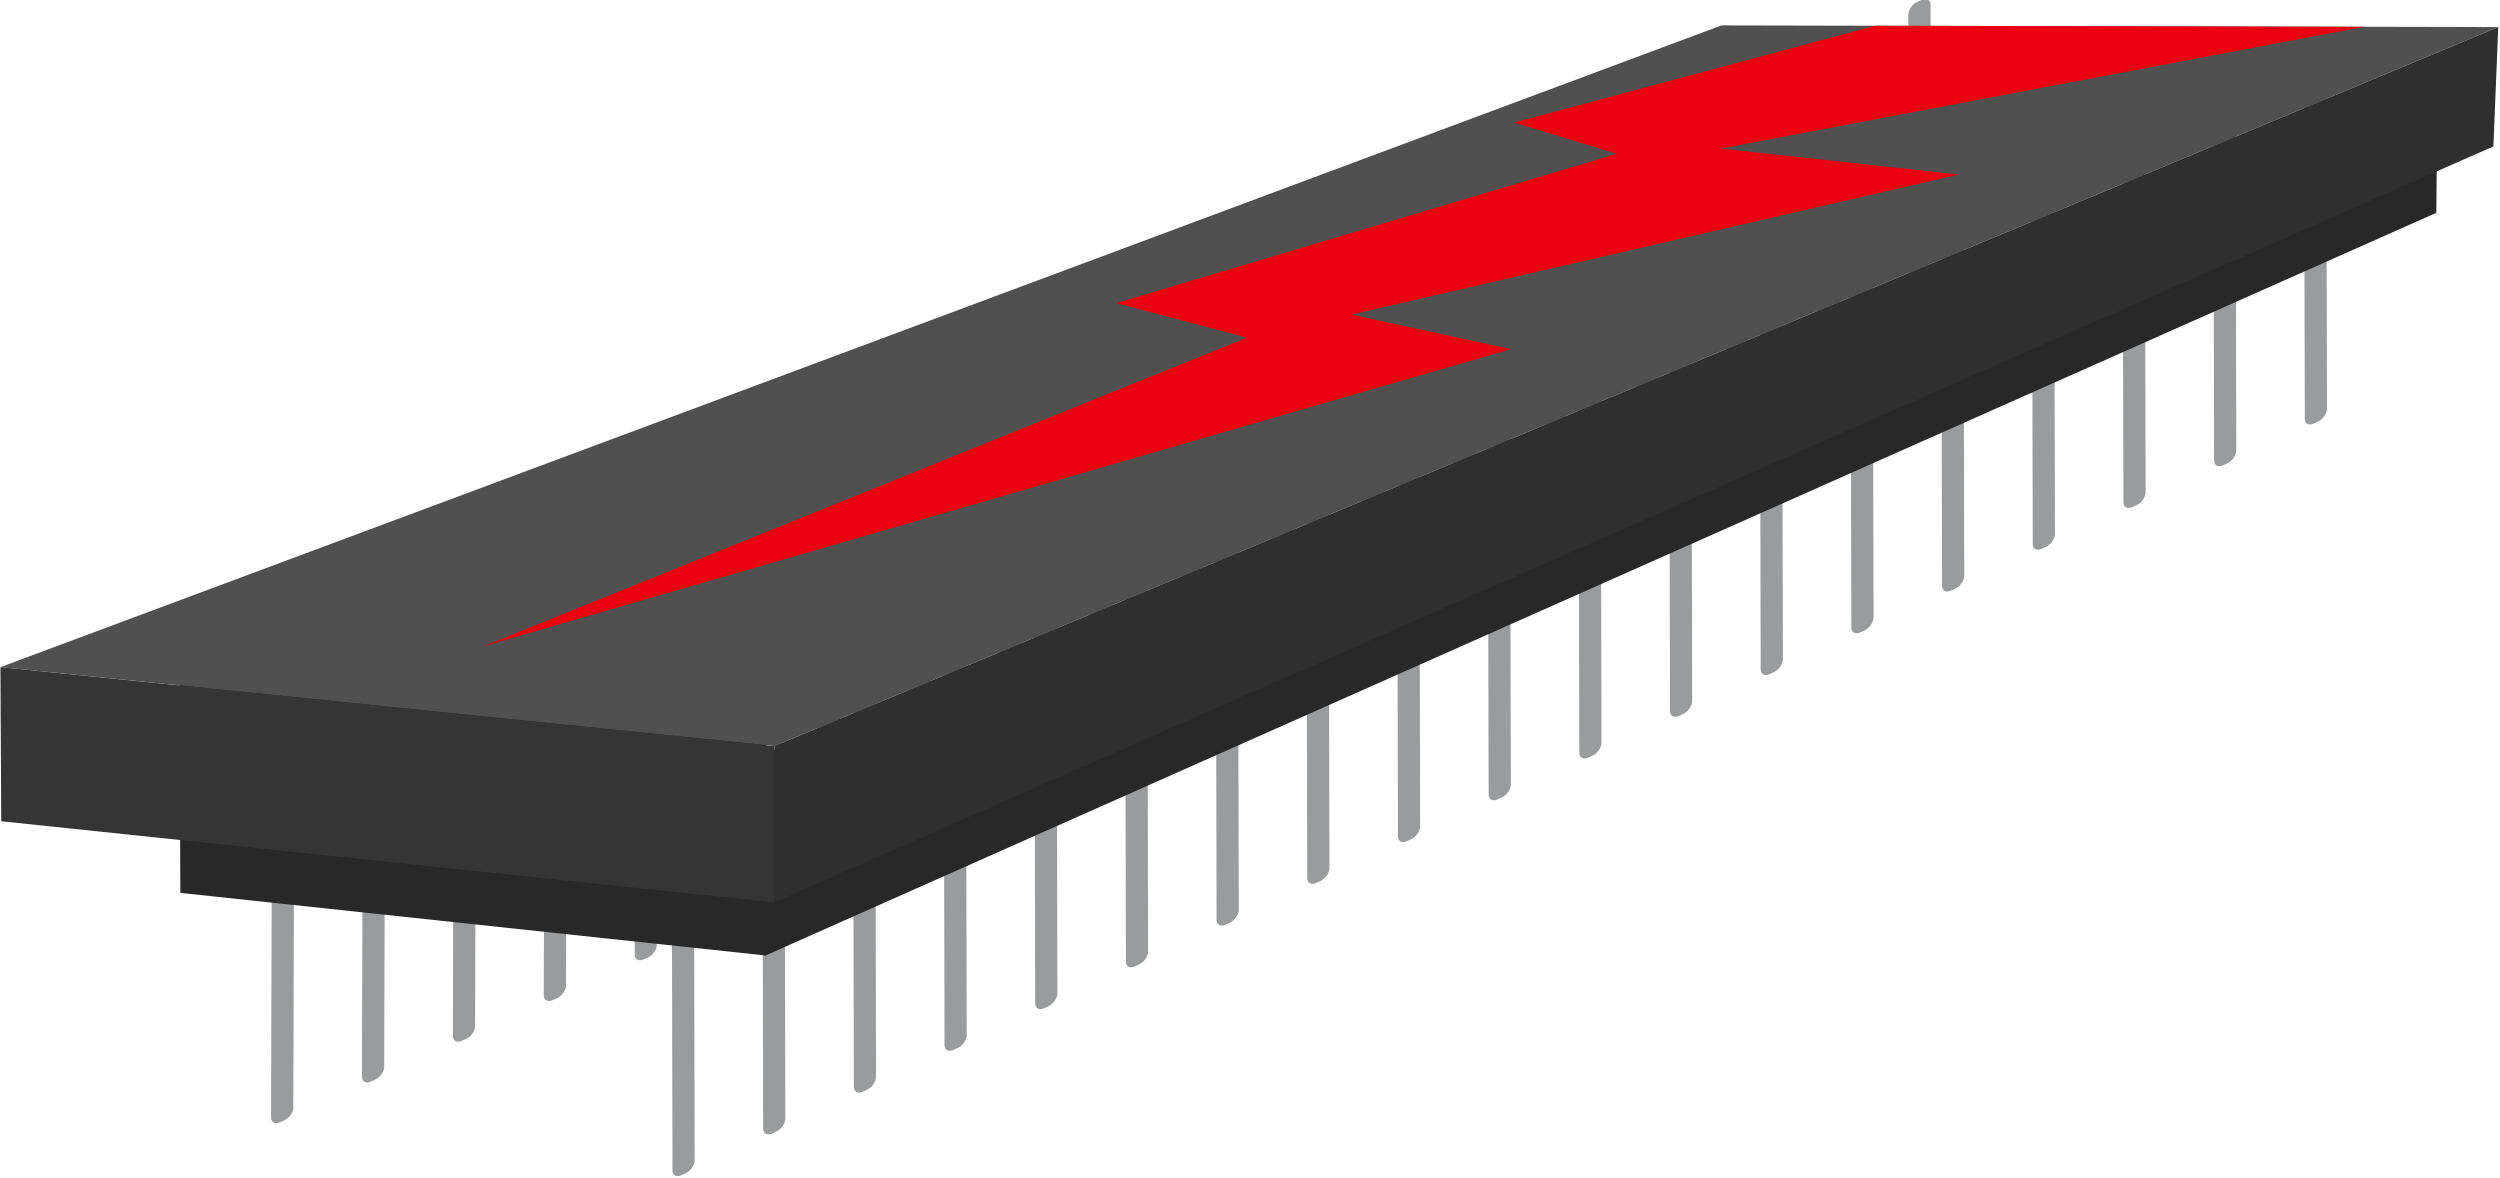 <?xml version="1.0" encoding="UTF-8" standalone="no"?>
<!-- Created with Inkscape (http://www.inkscape.org/) -->

<svg
   xmlns:dc="http://purl.org/dc/elements/1.1/"
   xmlns:cc="http://creativecommons.org/ns#"
   xmlns:rdf="http://www.w3.org/1999/02/22-rdf-syntax-ns#"
   xmlns:svg="http://www.w3.org/2000/svg"
   xmlns="http://www.w3.org/2000/svg"
   xmlns:sodipodi="http://sodipodi.sourceforge.net/DTD/sodipodi-0.dtd"
   xmlns:inkscape="http://www.inkscape.org/namespaces/inkscape"
   viewBox="0 0 295.582 139.281"
   sodipodi:docname="module.svg"
   inkscape:version="0.49 r12742"
   version="1.1"
   id="svg11823"
   height="139.281"
   width="295.582">
  <sodipodi:namedview
     id="base"
     pagecolor="#ffffff"
     bordercolor="#666666"
     borderopacity="1.0"
     inkscape:pageopacity="1"
     inkscape:pageshadow="2"
     inkscape:zoom="0.83864849"
     inkscape:cx="387.02898"
     inkscape:cy="1.9243124"
     inkscape:document-units="px"
     inkscape:current-layer="layer1"
     showgrid="false"
     borderlayer="true"
     inkscape:showpageshadow="false"
     showguides="true"
     inkscape:guide-bbox="true"
     inkscape:snap-global="false"
     inkscape:object-paths="true"
     inkscape:snap-intersection-paths="true"
     inkscape:object-nodes="true"
     inkscape:snap-midpoints="true"
     inkscape:snap-smooth-nodes="true"
     fit-margin-top="0"
     fit-margin-left="0"
     fit-margin-right="0"
     fit-margin-bottom="0"
     inkscape:snap-nodes="true"
     inkscape:snap-page="true">
    <sodipodi:guide
       orientation="-0.347,0.938"
       position="42.484,55.07"
       id="guide29688" />
  </sodipodi:namedview>
  <defs
     id="defs11825" />
  <g
     transform="translate(-422.855,-134.053)"
     id="layer1"
     inkscape:groupmode="layer"
     inkscape:label="Layer 1">
    <g
       id="g20037">
      <g
         transform="matrix(0.541,-9.9135635e-5,-0.025,0.541,420.195,3.807)"
         id="g10915-0">
        <path
           inkscape:connector-curvature="0"
           d="m 84.874,401.367 c 0,0 0.961,-0.439 0.961,-0.439 0.504,-0.23 0.996,-0.247 1.369,-0.046 0.372,0.201 0.594,0.604 0.616,1.119 0,0 3.507,80.79 3.507,80.79 0.022,0.515 -0.156,1.101 -0.497,1.628 -0.341,0.527 -0.815,0.953 -1.319,1.183 0,0 -0.961,0.439 -0.961,0.439 -0.504,0.23 -0.996,0.247 -1.369,0.046 -0.372,-0.201 -0.594,-0.604 -0.616,-1.119 0,0 -3.507,-80.79 -3.507,-80.79 -0.022,-0.515 0.156,-1.101 0.497,-1.628 0.341,-0.527 0.815,-0.953 1.319,-1.183 m 19.455,-8.895 c 0,0 0.961,-0.439 0.961,-0.439 0.504,-0.23 0.996,-0.247 1.369,-0.046 0.372,0.201 0.594,0.604 0.616,1.119 0,0 3.507,80.79 3.507,80.79 0.022,0.515 -0.156,1.101 -0.497,1.628 -0.341,0.527 -0.815,0.953 -1.319,1.183 0,0 -0.961,0.439 -0.961,0.439 -0.504,0.23 -0.996,0.247 -1.369,0.046 -0.372,-0.201 -0.594,-0.604 -0.616,-1.119 0,0 -3.507,-80.79 -3.507,-80.79 -0.022,-0.515 0.156,-1.101 0.497,-1.628 0.341,-0.527 0.815,-0.953 1.319,-1.183 m 19.455,-8.895 c 0,0 0.961,-0.439 0.961,-0.439 0.504,-0.23 0.996,-0.247 1.369,-0.046 0.372,0.201 0.594,0.604 0.616,1.119 0,0 3.507,80.79 3.507,80.79 0.022,0.515 -0.156,1.101 -0.497,1.628 -0.341,0.527 -0.815,0.953 -1.319,1.183 0,0 -0.961,0.439 -0.961,0.439 -0.504,0.23 -0.996,0.247 -1.369,0.046 -0.372,-0.201 -0.594,-0.604 -0.616,-1.119 0,0 -3.507,-80.79 -3.507,-80.79 -0.022,-0.515 0.156,-1.101 0.497,-1.628 0.341,-0.527 0.815,-0.953 1.319,-1.183 m 19.455,-8.895 c 0,0 0.961,-0.439 0.961,-0.439 0.504,-0.23 0.996,-0.247 1.369,-0.046 0.372,0.201 0.594,0.604 0.616,1.119 0,0 3.507,80.79 3.507,80.79 0.022,0.515 -0.156,1.101 -0.497,1.628 -0.341,0.527 -0.815,0.953 -1.319,1.183 0,0 -0.961,0.439 -0.961,0.439 -0.504,0.23 -0.996,0.247 -1.369,0.046 -0.372,-0.201 -0.594,-0.604 -0.616,-1.119 0,0 -3.507,-80.79 -3.507,-80.79 -0.022,-0.515 0.156,-1.101 0.497,-1.628 0.341,-0.527 0.815,-0.953 1.319,-1.183 m 19.455,-8.895 c 0,0 0.961,-0.439 0.961,-0.439 0.504,-0.23 0.996,-0.247 1.369,-0.046 0.372,0.201 0.594,0.604 0.616,1.119 0,0 3.507,80.79 3.507,80.79 0.022,0.515 -0.156,1.101 -0.497,1.628 -0.341,0.527 -0.815,0.953 -1.319,1.183 0,0 -0.961,0.439 -0.961,0.439 -0.504,0.23 -0.996,0.247 -1.369,0.046 -0.372,-0.201 -0.594,-0.604 -0.616,-1.119 0,0 -3.507,-80.79 -3.507,-80.79 -0.022,-0.515 0.156,-1.101 0.497,-1.628 0.341,-0.527 0.815,-0.953 1.319,-1.183 m 19.455,-8.895 c 0,0 0.961,-0.439 0.961,-0.439 0.504,-0.23 0.996,-0.247 1.369,-0.046 0.372,0.201 0.594,0.604 0.616,1.119 0,0 3.507,80.79 3.507,80.79 0.022,0.515 -0.156,1.101 -0.497,1.628 -0.341,0.527 -0.815,0.953 -1.319,1.183 0,0 -0.961,0.439 -0.961,0.439 -0.504,0.23 -0.996,0.247 -1.369,0.046 -0.372,-0.201 -0.594,-0.604 -0.616,-1.119 0,0 -3.507,-80.79 -3.507,-80.79 -0.022,-0.515 0.156,-1.101 0.497,-1.628 0.341,-0.527 0.815,-0.953 1.319,-1.183 m 19.455,-8.895 c 0,0 0.961,-0.439 0.961,-0.439 0.504,-0.23 0.996,-0.247 1.369,-0.046 0.372,0.201 0.594,0.604 0.616,1.119 0,0 3.507,80.79 3.507,80.79 0.022,0.515 -0.156,1.101 -0.497,1.628 -0.341,0.527 -0.815,0.953 -1.319,1.183 0,0 -0.961,0.439 -0.961,0.439 -0.504,0.23 -0.996,0.247 -1.369,0.046 -0.372,-0.201 -0.594,-0.604 -0.616,-1.119 0,0 -3.507,-80.79 -3.507,-80.79 -0.022,-0.515 0.156,-1.101 0.497,-1.628 0.341,-0.527 0.815,-0.953 1.319,-1.183 m 19.455,-8.895 c 0,0 0.961,-0.439 0.961,-0.439 0.504,-0.23 0.996,-0.247 1.369,-0.046 0.372,0.201 0.594,0.604 0.616,1.119 0,0 3.507,80.79 3.507,80.79 0.022,0.515 -0.156,1.101 -0.497,1.628 -0.341,0.527 -0.815,0.953 -1.319,1.183 0,0 -0.961,0.439 -0.961,0.439 -0.504,0.23 -0.996,0.247 -1.369,0.046 -0.372,-0.201 -0.594,-0.604 -0.616,-1.119 0,0 -3.507,-80.79 -3.507,-80.79 -0.022,-0.515 0.156,-1.101 0.497,-1.628 0.341,-0.527 0.815,-0.953 1.319,-1.183 m 19.455,-8.895 c 0,0 0.961,-0.439 0.961,-0.439 0.504,-0.23 0.996,-0.247 1.369,-0.046 0.372,0.201 0.594,0.604 0.616,1.119 0,0 3.507,80.79 3.507,80.79 0.022,0.515 -0.156,1.101 -0.497,1.628 -0.341,0.527 -0.815,0.953 -1.319,1.183 0,0 -0.961,0.439 -0.961,0.439 -0.504,0.23 -0.996,0.247 -1.369,0.046 -0.372,-0.201 -0.594,-0.604 -0.616,-1.119 0,0 -3.507,-80.79 -3.507,-80.79 -0.022,-0.515 0.156,-1.101 0.497,-1.628 0.341,-0.527 0.815,-0.953 1.319,-1.183 m 19.455,-8.895 c 0,0 0.961,-0.439 0.961,-0.439 0.504,-0.23 0.996,-0.247 1.369,-0.046 0.372,0.201 0.594,0.604 0.616,1.119 0,0 3.507,80.79 3.507,80.79 0.022,0.515 -0.156,1.101 -0.497,1.628 -0.341,0.527 -0.815,0.953 -1.319,1.183 0,0 -0.961,0.439 -0.961,0.439 -0.504,0.23 -0.996,0.247 -1.369,0.046 -0.372,-0.201 -0.594,-0.604 -0.616,-1.119 0,0 -3.507,-80.79 -3.507,-80.79 -0.022,-0.515 0.156,-1.101 0.497,-1.628 0.341,-0.527 0.815,-0.953 1.319,-1.183 m 19.455,-8.895 c 0,0 0.961,-0.439 0.961,-0.439 0.504,-0.23 0.996,-0.247 1.369,-0.046 0.372,0.201 0.594,0.604 0.616,1.119 0,0 3.507,80.79 3.507,80.79 0.022,0.515 -0.156,1.101 -0.497,1.628 -0.341,0.527 -0.815,0.953 -1.319,1.183 0,0 -0.961,0.439 -0.961,0.439 -0.504,0.23 -0.996,0.247 -1.369,0.046 -0.372,-0.201 -0.594,-0.604 -0.616,-1.119 0,0 -3.507,-80.79 -3.507,-80.79 -0.022,-0.515 0.156,-1.101 0.497,-1.628 0.341,-0.527 0.815,-0.953 1.319,-1.183 m 19.455,-8.895 c 0,0 0.961,-0.439 0.961,-0.439 0.504,-0.23 0.996,-0.247 1.369,-0.046 0.372,0.201 0.594,0.604 0.616,1.119 0,0 3.507,80.79 3.507,80.79 0.022,0.515 -0.156,1.101 -0.497,1.628 -0.341,0.527 -0.815,0.953 -1.319,1.183 0,0 -0.961,0.439 -0.961,0.439 -0.504,0.23 -0.996,0.247 -1.369,0.045 -0.372,-0.201 -0.594,-0.604 -0.616,-1.119 0,0 -3.507,-80.79 -3.507,-80.79 -0.022,-0.515 0.156,-1.101 0.497,-1.628 0.341,-0.527 0.815,-0.953 1.319,-1.183 m 19.455,-8.895 c 0,0 0.961,-0.439 0.961,-0.439 0.504,-0.23 0.996,-0.247 1.369,-0.046 0.372,0.201 0.594,0.604 0.616,1.119 0,0 3.507,80.79 3.507,80.79 0.022,0.515 -0.156,1.101 -0.497,1.628 -0.341,0.527 -0.815,0.953 -1.319,1.183 0,0 -0.961,0.439 -0.961,0.439 -0.504,0.23 -0.996,0.247 -1.369,0.046 -0.372,-0.201 -0.594,-0.604 -0.616,-1.119 0,0 -3.507,-80.79 -3.507,-80.79 -0.022,-0.515 0.156,-1.101 0.497,-1.628 0.341,-0.527 0.815,-0.953 1.319,-1.183 m 19.455,-8.895 c 0,0 0.961,-0.439 0.961,-0.439 0.504,-0.23 0.996,-0.247 1.369,-0.046 0.372,0.201 0.594,0.604 0.616,1.119 0,0 3.507,80.79 3.507,80.79 0.022,0.515 -0.156,1.101 -0.497,1.628 -0.341,0.527 -0.815,0.953 -1.319,1.183 0,0 -0.961,0.439 -0.961,0.439 -0.504,0.23 -0.996,0.247 -1.369,0.046 -0.372,-0.201 -0.594,-0.604 -0.616,-1.119 0,0 -3.507,-80.79 -3.507,-80.79 -0.022,-0.515 0.156,-1.101 0.497,-1.628 0.341,-0.527 0.815,-0.953 1.319,-1.183 m 19.455,-8.895 c 0,0 0.961,-0.439 0.961,-0.439 0.504,-0.23 0.996,-0.247 1.369,-0.046 0.372,0.201 0.594,0.604 0.616,1.119 0,0 3.507,80.79 3.507,80.79 0.022,0.515 -0.156,1.101 -0.497,1.628 -0.341,0.527 -0.815,0.953 -1.319,1.183 0,0 -0.961,0.439 -0.961,0.439 -0.504,0.23 -0.996,0.247 -1.369,0.046 -0.372,-0.201 -0.594,-0.604 -0.616,-1.119 0,0 -3.507,-80.79 -3.507,-80.79 -0.022,-0.515 0.156,-1.101 0.497,-1.628 0.341,-0.527 0.815,-0.953 1.319,-1.183 m 19.455,-8.895 c 0,0 0.961,-0.439 0.961,-0.439 0.504,-0.23 0.996,-0.247 1.369,-0.046 0.372,0.201 0.594,0.604 0.616,1.119 0,0 3.507,80.79 3.507,80.79 0.022,0.515 -0.156,1.101 -0.497,1.628 -0.341,0.527 -0.815,0.953 -1.319,1.183 0,0 -0.961,0.439 -0.961,0.439 -0.504,0.23 -0.996,0.247 -1.369,0.046 -0.372,-0.201 -0.594,-0.604 -0.616,-1.119 0,0 -3.507,-80.79 -3.507,-80.79 -0.022,-0.515 0.156,-1.101 0.497,-1.628 0.341,-0.527 0.815,-0.953 1.319,-1.183 m 19.455,-8.895 c 0,0 0.961,-0.439 0.961,-0.439 0.504,-0.23 0.996,-0.247 1.369,-0.046 0.372,0.201 0.594,0.604 0.616,1.119 0,0 3.507,80.79 3.507,80.79 0.022,0.515 -0.156,1.101 -0.497,1.628 -0.341,0.527 -0.815,0.953 -1.319,1.183 0,0 -0.961,0.439 -0.961,0.439 -0.504,0.23 -0.996,0.247 -1.369,0.045 -0.372,-0.201 -0.594,-0.604 -0.616,-1.119 0,0 -3.507,-80.79 -3.507,-80.79 -0.022,-0.515 0.156,-1.101 0.497,-1.628 0.341,-0.527 0.815,-0.953 1.319,-1.183 m 19.455,-8.895 c 0,0 0.961,-0.439 0.961,-0.439 0.504,-0.23 0.996,-0.247 1.369,-0.046 0.372,0.201 0.594,0.604 0.616,1.119 0,0 3.507,80.79 3.507,80.79 0.022,0.515 -0.156,1.101 -0.497,1.628 -0.341,0.527 -0.815,0.953 -1.319,1.183 0,0 -0.961,0.439 -0.961,0.439 -0.504,0.23 -0.996,0.247 -1.369,0.046 -0.372,-0.201 -0.594,-0.604 -0.616,-1.119 0,0 -3.507,-80.79 -3.507,-80.79 -0.022,-0.515 0.156,-1.101 0.497,-1.628 0.341,-0.527 0.815,-0.953 1.319,-1.183 m 19.455,-8.895 c 0,0 0.961,-0.439 0.961,-0.439 0.504,-0.23 0.996,-0.247 1.369,-0.046 0.372,0.201 0.594,0.604 0.616,1.119 0,0 3.507,80.79 3.507,80.79 0.022,0.515 -0.156,1.101 -0.497,1.628 -0.341,0.527 -0.815,0.953 -1.319,1.183 0,0 -0.961,0.439 -0.961,0.439 -0.504,0.23 -0.996,0.247 -1.369,0.046 -0.372,-0.201 -0.594,-0.604 -0.616,-1.119 0,0 -3.507,-80.79 -3.507,-80.79 -0.022,-0.515 0.156,-1.101 0.497,-1.628 0.341,-0.527 0.815,-0.953 1.319,-1.183"
           id="path29686-3"
           style="color:#000000;fill:#9a9b9c;fill-opacity:1;fill-rule:nonzero;stroke:none;stroke-width:8;marker:none;visibility:visible;display:inline;overflow:visible;enable-background:accumulate" />
        <path
           style="color:#000000;fill:#9a9b9c;fill-opacity:1;fill-rule:nonzero;stroke:none;stroke-width:8;marker:none;visibility:visible;display:inline;overflow:visible;enable-background:accumulate"
           id="path6103-7"
           d="m 172.722,412.938 c 0,0 0.958,-0.451 0.958,-0.451 0.503,-0.236 0.994,-0.258 1.367,-0.061 0.373,0.197 0.596,0.597 0.621,1.112 0,0 3.908,80.802 3.908,80.802 0.025,0.515 -0.151,1.103 -0.489,1.634 -0.338,0.531 -0.81,0.963 -1.312,1.199 0,0 -0.958,0.451 -0.958,0.451 -0.503,0.236 -0.994,0.258 -1.367,0.061 -0.373,-0.197 -0.596,-0.597 -0.621,-1.112 0,0 -3.908,-80.802 -3.908,-80.802 -0.025,-0.515 0.151,-1.103 0.489,-1.634 0.338,-0.531 0.81,-0.963 1.312,-1.199 m 19.397,-9.122 c 0,0 0.958,-0.451 0.958,-0.451 0.503,-0.236 0.994,-0.258 1.367,-0.061 0.373,0.197 0.596,0.597 0.621,1.112 0,0 3.908,80.802 3.908,80.802 0.025,0.515 -0.151,1.103 -0.489,1.634 -0.338,0.531 -0.81,0.963 -1.312,1.199 0,0 -0.958,0.451 -0.958,0.451 -0.503,0.236 -0.994,0.258 -1.367,0.061 -0.373,-0.197 -0.596,-0.597 -0.621,-1.112 0,0 -3.908,-80.802 -3.908,-80.802 -0.025,-0.515 0.151,-1.103 0.489,-1.634 0.338,-0.531 0.81,-0.963 1.312,-1.199 m 19.397,-9.122 c 0,0 0.958,-0.451 0.958,-0.451 0.503,-0.236 0.994,-0.258 1.367,-0.061 0.373,0.197 0.596,0.597 0.621,1.112 0,0 3.908,80.802 3.908,80.802 0.025,0.515 -0.151,1.103 -0.489,1.634 -0.338,0.531 -0.81,0.963 -1.312,1.199 0,0 -0.958,0.451 -0.958,0.451 -0.503,0.236 -0.994,0.258 -1.367,0.061 -0.373,-0.197 -0.596,-0.597 -0.621,-1.112 0,0 -3.908,-80.802 -3.908,-80.802 -0.025,-0.515 0.151,-1.103 0.489,-1.634 0.338,-0.531 0.81,-0.963 1.312,-1.199 m 19.397,-9.122 c 0,0 0.958,-0.451 0.958,-0.451 0.503,-0.236 0.994,-0.258 1.367,-0.061 0.373,0.197 0.596,0.597 0.621,1.112 0,0 3.908,80.802 3.908,80.802 0.025,0.515 -0.151,1.103 -0.489,1.634 -0.338,0.531 -0.81,0.963 -1.312,1.199 0,0 -0.958,0.451 -0.958,0.451 -0.503,0.236 -0.994,0.258 -1.367,0.061 -0.373,-0.197 -0.596,-0.597 -0.621,-1.112 0,0 -3.908,-80.802 -3.908,-80.802 -0.025,-0.515 0.151,-1.103 0.489,-1.634 0.338,-0.531 0.81,-0.963 1.312,-1.199 m 19.397,-9.122 c 0,0 0.958,-0.451 0.958,-0.451 0.503,-0.236 0.994,-0.258 1.367,-0.061 0.373,0.197 0.596,0.597 0.621,1.112 0,0 3.908,80.802 3.908,80.802 0.025,0.515 -0.151,1.103 -0.489,1.634 -0.338,0.531 -0.81,0.963 -1.312,1.199 0,0 -0.958,0.451 -0.958,0.451 -0.503,0.236 -0.994,0.258 -1.367,0.061 -0.373,-0.197 -0.596,-0.597 -0.621,-1.112 0,0 -3.908,-80.802 -3.908,-80.802 -0.025,-0.515 0.151,-1.103 0.489,-1.634 0.338,-0.531 0.81,-0.963 1.312,-1.199 m 19.397,-9.122 c 0,0 0.958,-0.451 0.958,-0.451 0.503,-0.236 0.994,-0.258 1.367,-0.061 0.373,0.197 0.596,0.597 0.621,1.113 0,0 3.908,80.802 3.908,80.802 0.025,0.515 -0.151,1.103 -0.489,1.634 -0.338,0.531 -0.81,0.963 -1.312,1.199 0,0 -0.958,0.451 -0.958,0.451 -0.503,0.236 -0.994,0.258 -1.367,0.061 -0.373,-0.197 -0.596,-0.597 -0.621,-1.112 0,0 -3.908,-80.802 -3.908,-80.802 -0.025,-0.515 0.151,-1.103 0.489,-1.634 0.338,-0.531 0.81,-0.963 1.312,-1.199 m 19.397,-9.122 c 0,0 0.958,-0.451 0.958,-0.451 0.503,-0.236 0.994,-0.258 1.367,-0.061 0.373,0.197 0.596,0.597 0.621,1.113 0,0 3.908,80.802 3.908,80.802 0.025,0.515 -0.151,1.103 -0.489,1.634 -0.338,0.531 -0.81,0.963 -1.312,1.199 0,0 -0.958,0.451 -0.958,0.451 -0.503,0.236 -0.994,0.258 -1.367,0.061 -0.373,-0.197 -0.596,-0.597 -0.621,-1.112 0,0 -3.908,-80.802 -3.908,-80.802 -0.025,-0.515 0.151,-1.103 0.489,-1.634 0.338,-0.531 0.81,-0.963 1.312,-1.199 m 19.397,-9.122 c 0,0 0.958,-0.451 0.958,-0.451 0.503,-0.236 0.994,-0.258 1.367,-0.061 0.373,0.197 0.597,0.597 0.621,1.112 0,0 3.908,80.802 3.908,80.802 0.025,0.515 -0.151,1.103 -0.489,1.634 -0.338,0.531 -0.81,0.963 -1.312,1.199 0,0 -0.958,0.451 -0.958,0.451 -0.503,0.236 -0.994,0.258 -1.367,0.061 -0.373,-0.197 -0.596,-0.597 -0.621,-1.112 0,0 -3.908,-80.802 -3.908,-80.802 -0.025,-0.515 0.151,-1.103 0.489,-1.634 0.338,-0.531 0.81,-0.963 1.312,-1.199 m 19.397,-9.122 c 0,0 0.958,-0.451 0.958,-0.451 0.503,-0.236 0.994,-0.258 1.367,-0.061 0.373,0.197 0.596,0.597 0.621,1.112 0,0 3.908,80.802 3.908,80.802 0.025,0.515 -0.151,1.103 -0.489,1.634 -0.338,0.531 -0.81,0.963 -1.312,1.199 0,0 -0.958,0.451 -0.958,0.451 -0.503,0.236 -0.994,0.258 -1.367,0.061 -0.373,-0.197 -0.596,-0.597 -0.621,-1.112 0,0 -3.908,-80.802 -3.908,-80.802 -0.025,-0.515 0.151,-1.103 0.489,-1.634 0.338,-0.531 0.81,-0.963 1.312,-1.199 m 19.397,-9.122 c 0,0 0.958,-0.451 0.958,-0.451 0.503,-0.236 0.994,-0.258 1.367,-0.061 0.373,0.197 0.596,0.597 0.621,1.112 0,0 3.908,80.802 3.908,80.802 0.025,0.515 -0.151,1.103 -0.489,1.634 -0.338,0.531 -0.81,0.963 -1.312,1.199 0,0 -0.958,0.451 -0.958,0.451 -0.503,0.236 -0.994,0.258 -1.367,0.061 -0.373,-0.197 -0.596,-0.597 -0.621,-1.112 0,0 -3.908,-80.802 -3.908,-80.802 -0.025,-0.515 0.151,-1.103 0.489,-1.634 0.338,-0.531 0.81,-0.963 1.312,-1.199 m 19.397,-9.122 c 0,0 0.958,-0.451 0.958,-0.451 0.503,-0.236 0.994,-0.258 1.367,-0.061 0.373,0.197 0.596,0.597 0.621,1.112 0,0 3.908,80.802 3.908,80.802 0.025,0.515 -0.151,1.103 -0.489,1.634 -0.338,0.531 -0.81,0.963 -1.312,1.199 0,0 -0.958,0.451 -0.958,0.451 -0.503,0.236 -0.994,0.258 -1.367,0.061 -0.373,-0.197 -0.596,-0.597 -0.621,-1.112 0,0 -3.908,-80.802 -3.908,-80.802 -0.025,-0.515 0.151,-1.103 0.489,-1.634 0.338,-0.531 0.81,-0.963 1.312,-1.199 m 19.397,-9.122 c 0,0 0.958,-0.451 0.958,-0.451 0.503,-0.236 0.994,-0.258 1.367,-0.061 0.373,0.197 0.596,0.597 0.621,1.112 0,0 3.908,80.802 3.908,80.802 0.025,0.515 -0.151,1.103 -0.489,1.634 -0.338,0.531 -0.81,0.963 -1.312,1.199 0,0 -0.958,0.451 -0.958,0.451 -0.503,0.236 -0.994,0.258 -1.367,0.061 -0.373,-0.197 -0.596,-0.597 -0.621,-1.112 0,0 -3.908,-80.802 -3.908,-80.802 -0.025,-0.515 0.151,-1.103 0.489,-1.634 0.338,-0.531 0.81,-0.963 1.312,-1.199 m 19.397,-9.122 c 0,0 0.958,-0.451 0.958,-0.451 0.503,-0.236 0.994,-0.258 1.367,-0.061 0.373,0.197 0.596,0.597 0.621,1.112 0,0 3.908,80.802 3.908,80.802 0.025,0.515 -0.151,1.103 -0.489,1.634 -0.338,0.531 -0.81,0.963 -1.312,1.199 0,0 -0.958,0.451 -0.958,0.451 -0.503,0.236 -0.994,0.258 -1.367,0.061 -0.373,-0.197 -0.596,-0.597 -0.621,-1.113 0,0 -3.908,-80.802 -3.908,-80.802 -0.025,-0.515 0.151,-1.103 0.489,-1.634 0.338,-0.531 0.81,-0.963 1.312,-1.199 m 19.397,-9.122 c 0,0 0.958,-0.451 0.958,-0.451 0.503,-0.236 0.994,-0.258 1.367,-0.061 0.373,0.197 0.596,0.597 0.621,1.112 0,0 3.908,80.802 3.908,80.802 0.025,0.515 -0.151,1.103 -0.489,1.634 -0.338,0.531 -0.81,0.963 -1.312,1.199 0,0 -0.958,0.451 -0.958,0.451 -0.503,0.236 -0.994,0.258 -1.367,0.061 -0.373,-0.197 -0.596,-0.597 -0.621,-1.112 0,0 -3.908,-80.802 -3.908,-80.802 -0.025,-0.515 0.151,-1.103 0.489,-1.634 0.338,-0.531 0.81,-0.963 1.312,-1.199 m 19.397,-9.122 c 0,0 0.958,-0.451 0.958,-0.451 0.503,-0.236 0.994,-0.258 1.367,-0.061 0.373,0.197 0.596,0.597 0.621,1.112 0,0 3.908,80.802 3.908,80.802 0.025,0.515 -0.151,1.103 -0.489,1.634 -0.338,0.531 -0.81,0.963 -1.312,1.199 0,0 -0.958,0.451 -0.958,0.451 -0.503,0.236 -0.994,0.258 -1.367,0.061 -0.373,-0.197 -0.596,-0.597 -0.621,-1.112 0,0 -3.908,-80.802 -3.908,-80.802 -0.025,-0.515 0.151,-1.103 0.489,-1.634 0.338,-0.531 0.81,-0.963 1.312,-1.199 m 19.397,-9.122 c 0,0 0.958,-0.451 0.958,-0.451 0.503,-0.236 0.994,-0.258 1.367,-0.061 0.373,0.197 0.596,0.597 0.621,1.112 0,0 3.908,80.802 3.908,80.802 0.025,0.515 -0.151,1.103 -0.489,1.634 -0.338,0.531 -0.81,0.963 -1.312,1.199 0,0 -0.958,0.451 -0.958,0.451 -0.503,0.236 -0.994,0.258 -1.367,0.061 -0.373,-0.197 -0.596,-0.597 -0.621,-1.112 0,0 -3.908,-80.802 -3.908,-80.802 -0.025,-0.515 0.151,-1.103 0.489,-1.634 0.338,-0.531 0.81,-0.963 1.312,-1.199 m 19.397,-9.122 c 0,0 0.958,-0.451 0.958,-0.451 0.503,-0.236 0.994,-0.258 1.367,-0.061 0.373,0.197 0.596,0.597 0.621,1.112 0,0 3.908,80.802 3.908,80.802 0.025,0.515 -0.151,1.103 -0.489,1.634 -0.338,0.531 -0.81,0.963 -1.312,1.199 0,0 -0.958,0.451 -0.958,0.451 -0.503,0.236 -0.994,0.258 -1.367,0.061 -0.373,-0.197 -0.596,-0.597 -0.621,-1.112 0,0 -3.908,-80.802 -3.908,-80.802 -0.025,-0.515 0.151,-1.103 0.489,-1.634 0.338,-0.531 0.81,-0.963 1.312,-1.199 m 19.397,-9.122 c 0,0 0.958,-0.451 0.958,-0.451 0.503,-0.236 0.994,-0.258 1.367,-0.061 0.373,0.197 0.596,0.597 0.621,1.112 0,0 3.908,80.802 3.908,80.802 0.025,0.515 -0.151,1.103 -0.489,1.634 -0.338,0.531 -0.81,0.963 -1.312,1.199 0,0 -0.958,0.451 -0.958,0.451 -0.503,0.236 -0.994,0.258 -1.367,0.061 -0.373,-0.197 -0.596,-0.597 -0.621,-1.112 0,0 -3.908,-80.802 -3.908,-80.802 -0.025,-0.515 0.151,-1.103 0.489,-1.634 0.338,-0.531 0.81,-0.963 1.312,-1.199 m 19.397,-9.122 c 0,0 0.958,-0.451 0.958,-0.451 0.503,-0.236 0.994,-0.258 1.367,-0.061 0.373,0.197 0.596,0.597 0.621,1.112 0,0 3.908,80.802 3.908,80.802 0.025,0.515 -0.151,1.103 -0.489,1.634 -0.338,0.531 -0.81,0.963 -1.312,1.199 0,0 -0.958,0.451 -0.958,0.451 -0.503,0.236 -0.994,0.258 -1.367,0.061 -0.373,-0.197 -0.596,-0.597 -0.621,-1.112 0,0 -3.908,-80.802 -3.908,-80.802 -0.025,-0.515 0.151,-1.103 0.489,-1.634 0.338,-0.531 0.81,-0.963 1.312,-1.199"
           inkscape:connector-curvature="0" />
        <g
           transform="translate(-9.677,-61.856)"
           id="g29202-2">
          <path
             transform="matrix(0.919,-0.394,0,1,0,0)"
             style="color:#000000;fill:#282828;fill-opacity:1;fill-rule:nonzero;stroke:none;stroke-width:8;marker:none;visibility:visible;display:inline;overflow:visible;enable-background:accumulate"
             d="m 219.003,553.328 389.517,6.037 1.182,30.071 -389.312,8.915 z"
             id="rect29200-5"
             inkscape:connector-curvature="0"
             sodipodi:nodetypes="ccccc" />
          <path
             sodipodi:nodetypes="ccccc"
             inkscape:connector-curvature="0"
             id="rect29198-2"
             d="m 71.793,434.667 129.486,-5.324 2.741,60.501 -129.423,0 z"
             style="color:#000000;fill:#282828;fill-opacity:1;fill-rule:nonzero;stroke:none;stroke-width:8;marker:none;visibility:visible;display:inline;overflow:visible;enable-background:accumulate"
             transform="matrix(0.994,0.106,0,1,0,0)" />
        </g>
        <path
           sodipodi:nodetypes="ccccc"
           inkscape:connector-curvature="0"
           id="rect28628-7"
           d="M 22.886,386.549 392.523,246.376 562.299,246.772 192.871,403.814 Z"
           style="color:#000000;fill:#505050;fill-opacity:1;fill-rule:nonzero;stroke:none;stroke-width:8;marker:none;visibility:visible;display:inline;overflow:visible;enable-background:accumulate" />
        <path
           sodipodi:nodetypes="ccccc"
           inkscape:connector-curvature="0"
           id="rect28631-4"
           d="m 22.989,384.369 170.755,1.076 1.559,33.998 -170.574,-1.558 z"
           style="color:#000000;fill:#353535;fill-opacity:1;fill-rule:nonzero;stroke:none;stroke-width:8;marker:none;visibility:visible;display:inline;overflow:visible;enable-background:accumulate"
           transform="matrix(0.995,0.095,0,1,0,0)" />
        <path
           style="color:#000000;fill:#2f2f2f;fill-opacity:1;fill-rule:nonzero;stroke:none;stroke-width:8;marker:none;visibility:visible;display:inline;overflow:visible;enable-background:accumulate"
           d="m 192.871,403.814 369.428,-157.042 0.147,26.083 -368.023,165.105 z"
           id="rect29196-9"
           inkscape:connector-curvature="0"
           sodipodi:nodetypes="ccccc" />
        <path
           style="fill:#ea0011;stroke:none"
           d="m 426.152,246.453 106.936,0.25 -139.376,26.588 52.315,5.686 -131.36,30.581 35.241,7.552 -221.749,64.947 163.852,-67.464 -28.948,-7.552 107.904,-32.613 -22.745,-6.824 z"
           id="path10913-7"
           inkscape:connector-curvature="0"
           sodipodi:nodetypes="cccccccccccc" />
      </g>
    </g>
  </g>
</svg>
